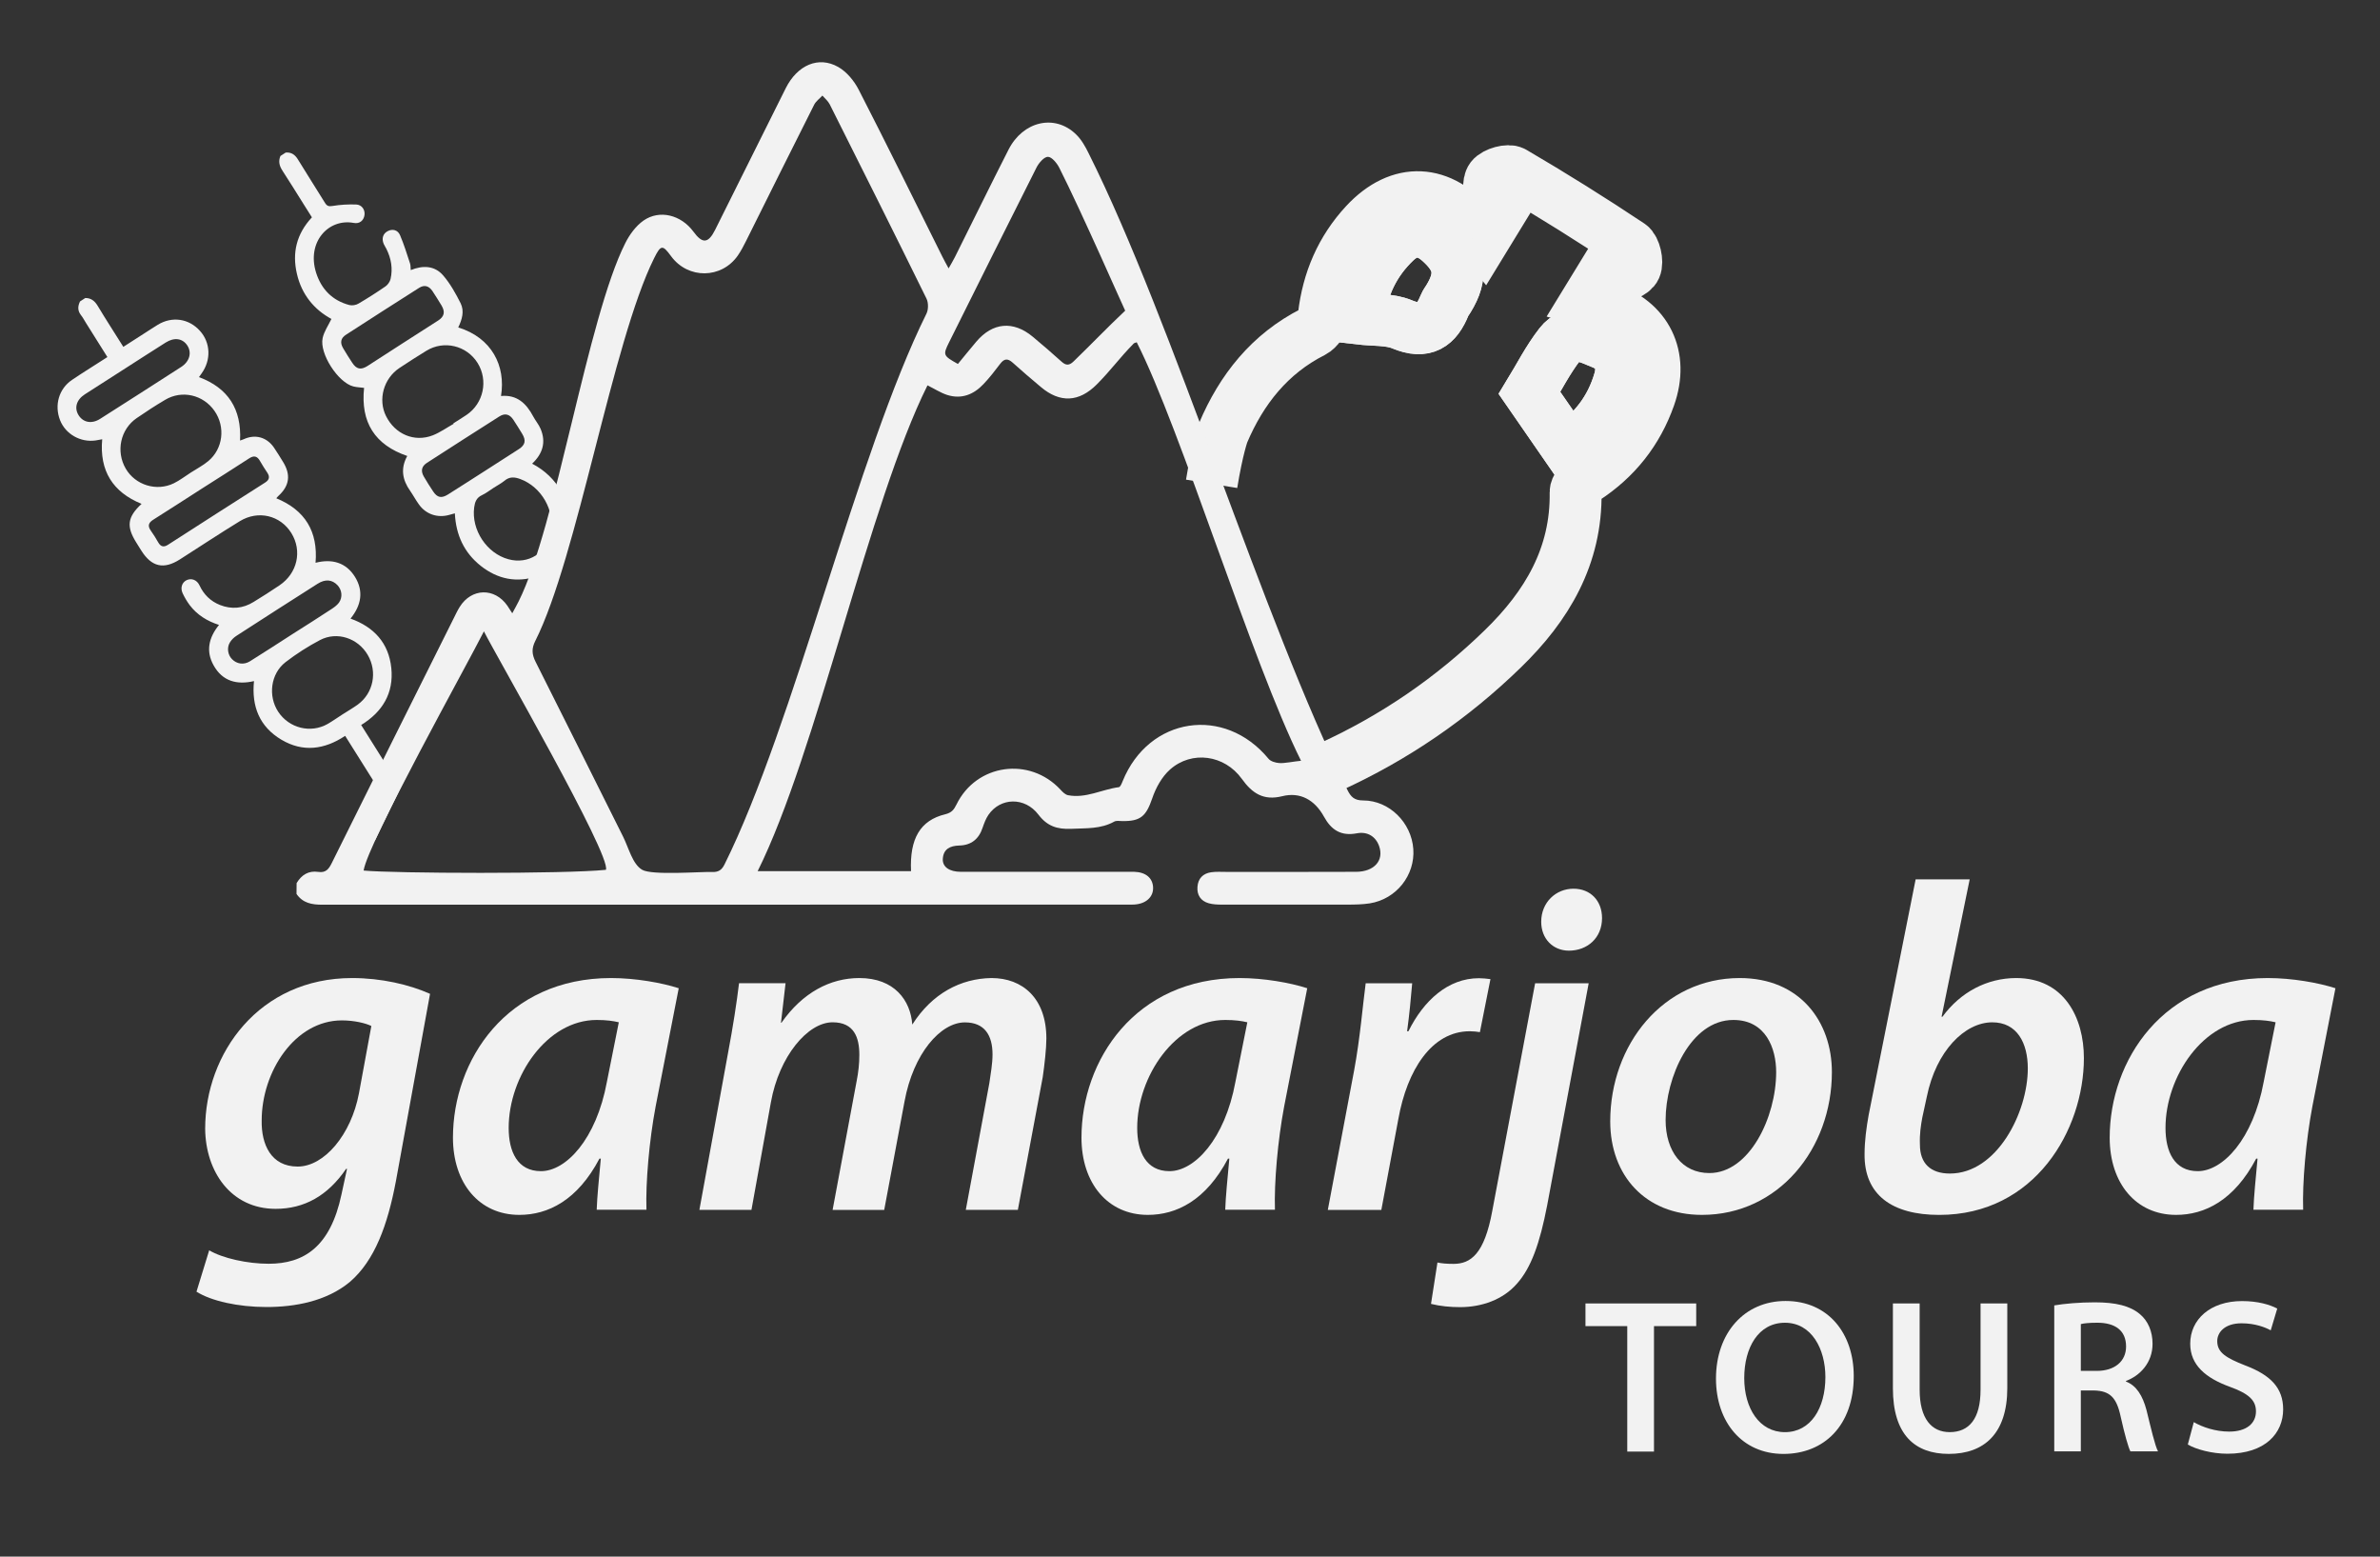 <svg width="104" height="68" viewBox="0 0 104 68" fill="none" xmlns="http://www.w3.org/2000/svg">
<rect x="0" y="0" width="104" height="68" fill="#333333" stroke="none"/>
<path d="M9.141 54.618C9.723 54.966 10.814 55.206 11.74 55.206C13.273 55.206 14.437 54.476 14.922 52.176L15.164 51.059H15.125C14.32 52.239 13.292 52.807 12.045 52.807C10.091 52.807 8.985 51.181 8.965 49.311C8.965 46.016 11.322 42.725 15.387 42.725C16.657 42.725 17.885 43.009 18.792 43.415L17.302 51.588C16.939 53.517 16.376 55.064 15.289 55.999C14.261 56.852 12.874 57.096 11.646 57.096C10.4 57.096 9.231 56.832 8.586 56.426L9.141 54.618ZM16.227 44.82C15.985 44.698 15.481 44.575 14.938 44.575C12.886 44.575 11.435 46.813 11.435 48.948C11.416 49.986 11.838 50.96 13.007 50.96C14.175 50.96 15.344 49.559 15.684 47.768L16.227 44.82Z" fill="#F2F2F2"/>
<path d="M26.074 52.85C26.094 52.262 26.176 51.469 26.254 50.613H26.195C25.23 52.444 23.94 53.071 22.693 53.071C20.942 53.071 19.793 51.69 19.793 49.697C19.793 46.324 22.13 42.725 26.7 42.725C27.767 42.725 28.916 42.93 29.659 43.17L28.65 48.332C28.369 49.816 28.209 51.667 28.248 52.846H26.074V52.85ZM27.04 44.658C26.797 44.599 26.497 44.556 26.074 44.556C23.901 44.556 22.228 47.014 22.228 49.271C22.228 50.309 22.611 51.161 23.639 51.161C24.726 51.161 26.055 49.78 26.52 47.259L27.04 44.658Z" fill="#F2F2F2"/>
<path d="M30.562 52.85L31.809 46.02C32.032 44.84 32.192 43.802 32.294 42.95H34.327L34.127 44.678H34.147C35.073 43.356 36.281 42.725 37.551 42.725C39.084 42.725 39.787 43.699 39.865 44.757C40.733 43.395 41.98 42.744 43.328 42.725C44.677 42.725 45.724 43.601 45.724 45.368C45.724 45.795 45.642 46.529 45.564 47.057L44.478 52.85H42.203L43.231 47.322C43.289 46.915 43.371 46.469 43.371 46.063C43.371 45.23 43.028 44.662 42.164 44.662C41.097 44.662 39.908 46.024 39.525 48.119L38.638 52.854H36.383L37.43 47.243C37.512 46.837 37.551 46.45 37.551 46.083C37.551 45.329 37.328 44.658 36.383 44.658C35.296 44.658 34.045 46.142 33.686 48.154L32.837 52.85H30.562Z" fill="#F2F2F2"/>
<path d="M53.539 52.85C53.559 52.262 53.641 51.469 53.719 50.613H53.66C52.695 52.444 51.405 53.071 50.158 53.071C48.407 53.071 47.258 51.69 47.258 49.697C47.258 46.324 49.595 42.725 54.165 42.725C55.232 42.725 56.381 42.93 57.123 43.17L56.115 48.332C55.834 49.816 55.673 51.667 55.712 52.846H53.539V52.85ZM54.505 44.658C54.262 44.599 53.961 44.556 53.539 44.556C51.366 44.556 49.693 47.014 49.693 49.271C49.693 50.309 50.076 51.161 51.104 51.161C52.191 51.161 53.52 49.78 53.985 47.259L54.505 44.658Z" fill="#F2F2F2"/>
<path d="M58.023 52.85L59.173 46.754C59.434 45.353 59.556 43.845 59.677 42.953H61.709C61.651 43.624 61.588 44.315 61.487 45.049H61.545C62.21 43.707 63.277 42.732 64.625 42.732C64.786 42.732 64.969 42.752 65.129 42.772L64.668 45.088C64.547 45.069 64.387 45.049 64.227 45.049C62.554 45.049 61.487 46.758 61.107 48.869L60.361 52.854H58.023V52.85Z" fill="#F2F2F2"/>
<path d="M69.422 42.95L67.609 52.646C67.288 54.311 66.905 55.392 66.28 56.083C65.678 56.773 64.748 57.101 63.802 57.101C63.379 57.101 62.938 57.061 62.531 56.959L62.813 55.151C62.992 55.191 63.215 55.211 63.516 55.211C64.263 55.211 64.865 54.784 65.209 52.894L67.081 42.954H69.422V42.95ZM67.347 40.267C67.347 39.414 67.992 38.822 68.758 38.822C69.504 38.822 70.005 39.351 70.005 40.105C70.005 40.977 69.36 41.529 68.555 41.529C67.851 41.525 67.347 41.001 67.347 40.267Z" fill="#F2F2F2"/>
<path d="M80.049 46.833C80.049 50.187 77.712 53.071 74.37 53.071C71.892 53.071 70.363 51.343 70.363 48.987C70.363 45.633 72.677 42.725 76.023 42.725C78.662 42.725 80.049 44.639 80.049 46.833ZM72.783 48.928C72.783 50.289 73.506 51.244 74.694 51.244C76.445 51.244 77.614 48.806 77.614 46.833C77.614 45.814 77.172 44.556 75.742 44.556C73.869 44.556 72.783 47.077 72.783 48.928Z" fill="#F2F2F2"/>
<path d="M86.07 38.416L84.842 44.414H84.881C85.667 43.337 86.836 42.725 88.102 42.725C90.197 42.725 91.061 44.454 91.061 46.221C91.061 49.351 88.927 53.072 84.737 53.072C82.685 53.072 81.453 52.2 81.477 50.408C81.477 49.84 81.559 49.248 81.657 48.7L83.709 38.412H86.07V38.416ZM83.998 48.826C83.936 49.173 83.877 49.536 83.896 50.006C83.896 50.819 84.358 51.265 85.206 51.265C87.258 51.265 88.61 48.601 88.61 46.671C88.61 45.574 88.149 44.659 87.059 44.659C85.851 44.659 84.6 45.918 84.197 47.91L83.998 48.826Z" fill="#F2F2F2"/>
<path d="M98.469 52.85C98.488 52.262 98.57 51.469 98.649 50.613H98.59C97.625 52.444 96.335 53.071 95.088 53.071C93.337 53.071 92.188 51.69 92.188 49.697C92.188 46.324 94.525 42.725 99.094 42.725C100.161 42.725 101.311 42.93 102.053 43.17L101.045 48.332C100.763 49.816 100.603 51.667 100.642 52.846H98.469V52.85ZM99.438 44.658C99.196 44.599 98.895 44.556 98.473 44.556C96.299 44.556 94.627 47.014 94.627 49.271C94.627 50.309 95.01 51.161 96.038 51.161C97.124 51.161 98.453 49.78 98.918 47.259L99.438 44.658Z" fill="#F2F2F2"/>
<path d="M71.107 57.93H69.281V56.94H74.12V57.93H72.275V63.411H71.107V57.93Z" fill="#F2F2F2"/>
<path d="M81.004 60.107C81.004 62.278 79.702 63.513 77.932 63.513C76.126 63.513 74.984 62.12 74.984 60.222C74.984 58.237 76.219 56.832 78.025 56.832C79.902 56.832 81.004 58.264 81.004 60.107ZM76.219 60.202C76.219 61.516 76.876 62.562 77.998 62.562C79.128 62.562 79.765 61.508 79.765 60.155C79.765 58.935 79.167 57.783 77.998 57.783C76.837 57.783 76.219 58.868 76.219 60.202Z" fill="#F2F2F2"/>
<path d="M83.884 56.938V60.71C83.884 61.977 84.407 62.561 85.197 62.561C86.045 62.561 86.545 61.977 86.545 60.71V56.938H87.714V60.631C87.714 62.628 86.698 63.512 85.158 63.512C83.676 63.512 82.715 62.675 82.715 60.643V56.938H83.884Z" fill="#F2F2F2"/>
<path d="M89.766 57.025C90.203 56.95 90.86 56.891 91.532 56.891C92.455 56.891 93.08 57.044 93.51 57.408C93.862 57.703 94.061 58.157 94.061 58.702C94.061 59.538 93.502 60.103 92.9 60.324V60.351C93.358 60.525 93.631 60.975 93.796 61.598C93.995 62.403 94.167 63.153 94.3 63.402H93.092C92.998 63.208 92.846 62.684 92.666 61.875C92.486 61.03 92.181 60.762 91.517 60.742H90.927V63.402H89.766V57.025ZM90.927 59.886H91.622C92.412 59.886 92.904 59.464 92.904 58.82C92.904 58.11 92.412 57.782 91.65 57.782C91.278 57.782 91.04 57.81 90.927 57.842V59.886Z" fill="#F2F2F2"/>
<path d="M95.863 62.124C96.243 62.345 96.813 62.538 97.411 62.538C98.162 62.538 98.58 62.183 98.58 61.654C98.58 61.165 98.256 60.877 97.439 60.581C96.383 60.198 95.707 59.63 95.707 58.699C95.707 57.641 96.583 56.836 97.97 56.836C98.666 56.836 99.178 56.99 99.51 57.163L99.225 58.114C98.998 57.988 98.549 57.807 97.951 57.807C97.208 57.807 96.888 58.209 96.888 58.584C96.888 59.081 97.259 59.314 98.115 59.65C99.229 60.072 99.768 60.636 99.768 61.567C99.768 62.605 98.99 63.505 97.333 63.505C96.657 63.505 95.953 63.312 95.602 63.102L95.863 62.124Z" fill="#F2F2F2"/>
<path d="M58.14 33.498C60.931 32.224 63.452 30.503 65.68 28.333C67.584 26.482 68.897 24.304 68.85 21.494C68.846 21.301 69.069 21.037 69.257 20.914C70.601 20.038 71.547 18.854 72.082 17.335C72.708 15.563 71.961 14.036 70.187 13.456C69.909 13.365 69.632 13.282 69.307 13.18C69.558 12.769 69.78 12.406 70.015 12.024C70.218 12.087 70.421 12.225 70.566 12.177C70.894 12.071 71.352 11.941 71.461 11.692C71.574 11.44 71.442 10.855 71.227 10.709C69.558 9.597 67.853 8.531 66.126 7.521C65.911 7.395 65.336 7.556 65.168 7.773C65 7.994 65.082 8.456 65.148 8.796C65.184 8.969 65.422 9.103 65.571 9.261C65.313 9.683 65.07 10.074 64.808 10.504C64.644 10.303 64.507 10.137 64.374 9.971C62.975 8.243 61.161 8.152 59.657 9.77C58.609 10.899 58.027 12.252 57.847 13.799C57.819 14.052 57.597 14.383 57.374 14.498C55.486 15.453 54.251 17.011 53.446 18.91C53.446 18.91 53.203 19.553 52.945 21.135" stroke="#F2F2F2" stroke-width="2.267" stroke-miterlimit="10"/>
<path d="M59.359 13.913C60.047 13.992 60.716 13.937 61.267 14.165C62.26 14.58 62.772 14.213 63.127 13.329C63.166 13.23 63.241 13.143 63.295 13.049C63.921 12.027 63.807 11.328 62.877 10.519C62.256 9.979 61.587 9.975 60.985 10.543C60.043 11.443 59.508 12.544 59.359 13.913ZM68.518 19.599C69.643 18.869 70.402 17.879 70.769 16.596C70.98 15.854 70.703 15.267 70.015 14.994C69.421 14.757 68.701 14.343 68.166 15.034C67.638 15.712 67.243 16.494 66.833 17.165C67.415 18.005 67.935 18.759 68.518 19.599Z" stroke="#F2F2F2" stroke-width="2.267" stroke-miterlimit="10"/>
<path d="M59.359 13.914C59.508 12.545 60.043 11.44 60.985 10.548C61.587 9.976 62.256 9.984 62.877 10.525C63.807 11.334 63.921 12.032 63.295 13.054C63.237 13.149 63.166 13.236 63.127 13.334C62.772 14.218 62.26 14.585 61.267 14.171C60.716 13.938 60.051 13.997 59.359 13.914Z" stroke="#F2F2F2" stroke-width="2.267" stroke-miterlimit="10"/>
<path d="M68.521 19.601C67.942 18.76 67.418 18.011 66.836 17.166C67.246 16.495 67.641 15.71 68.169 15.035C68.704 14.348 69.424 14.759 70.018 14.996C70.702 15.268 70.983 15.86 70.772 16.598C70.401 17.88 69.642 18.871 68.521 19.601Z" stroke="#F2F2F2" stroke-width="2.267" stroke-miterlimit="10"/>
<path d="M12.961 38.578C13.176 38.218 13.481 38.025 13.907 38.088C14.243 38.139 14.372 37.958 14.505 37.686C16.268 34.126 18.046 30.575 19.821 27.019C19.907 26.85 19.985 26.676 20.087 26.514C20.602 25.686 21.615 25.662 22.17 26.459C22.233 26.55 22.287 26.644 22.385 26.79C22.494 26.589 22.584 26.431 22.666 26.265C24.312 22.967 25.664 13.902 27.326 10.615C27.513 10.244 27.787 9.869 28.119 9.636C28.826 9.143 29.765 9.392 30.3 10.118C30.695 10.659 30.949 10.639 31.25 10.039C32.282 7.979 33.302 5.915 34.334 3.855C34.842 2.841 35.769 2.435 36.632 2.928C37.004 3.141 37.328 3.536 37.527 3.926C38.767 6.341 39.967 8.78 41.178 11.211C41.252 11.365 41.338 11.511 41.452 11.724C41.561 11.527 41.651 11.385 41.725 11.235C42.507 9.672 43.273 8.101 44.067 6.543C44.7 5.292 46.092 4.968 47.018 5.868C47.252 6.093 47.424 6.397 47.569 6.693C51.247 14.036 55.207 27.145 58.873 34.497C59.029 34.813 59.178 34.967 59.573 34.967C60.714 34.971 61.676 35.938 61.758 37.086C61.84 38.23 61.019 39.276 59.858 39.462C59.53 39.513 59.194 39.517 58.861 39.517C57.036 39.521 55.207 39.521 53.381 39.517C53.194 39.517 52.998 39.509 52.818 39.458C52.467 39.359 52.299 39.098 52.326 38.739C52.353 38.376 52.568 38.155 52.924 38.104C53.143 38.072 53.37 38.088 53.588 38.088C55.48 38.088 57.368 38.092 59.26 38.084C60.053 38.08 60.483 37.587 60.265 36.964C60.12 36.549 59.764 36.312 59.287 36.403C58.599 36.533 58.173 36.257 57.853 35.673C57.443 34.931 56.805 34.588 56.031 34.781C55.211 34.986 54.718 34.655 54.265 34.024C53.51 32.974 52.076 32.773 51.126 33.617C50.77 33.933 50.504 34.418 50.348 34.88C50.082 35.653 49.844 35.886 49.019 35.867C48.91 35.863 48.781 35.843 48.691 35.89C48.097 36.222 47.459 36.174 46.811 36.206C46.185 36.233 45.755 36.084 45.376 35.586C44.786 34.809 43.719 34.829 43.191 35.598C43.078 35.764 43.004 35.965 42.937 36.158C42.773 36.656 42.437 36.924 41.917 36.936C41.514 36.948 41.225 37.086 41.198 37.52C41.178 37.871 41.487 38.084 41.987 38.084C44.372 38.088 46.752 38.084 49.136 38.084C49.281 38.084 49.422 38.08 49.566 38.084C50.067 38.1 50.368 38.353 50.387 38.763C50.407 39.177 50.082 39.481 49.574 39.513C49.48 39.521 49.383 39.517 49.289 39.517C37.551 39.517 25.813 39.517 14.075 39.521C13.621 39.521 13.231 39.45 12.957 39.051C12.961 38.897 12.961 38.739 12.961 38.578ZM31.113 38.092C31.387 38.104 31.535 38.013 31.66 37.761C34.697 31.66 37.457 19.802 40.486 13.697C40.572 13.52 40.572 13.223 40.486 13.046C39.091 10.209 37.676 7.383 36.257 4.558C36.183 4.412 36.046 4.301 35.937 4.175C35.815 4.309 35.655 4.42 35.577 4.574C34.576 6.558 33.587 8.551 32.595 10.54C32.489 10.753 32.376 10.966 32.243 11.16C31.531 12.186 30.066 12.201 29.327 11.195C28.952 10.682 28.877 10.69 28.584 11.278C26.763 14.932 25.23 24.348 23.393 27.994C23.221 28.333 23.241 28.586 23.405 28.913C24.687 31.451 25.95 34 27.224 36.541C27.478 37.05 27.638 37.745 28.056 37.993C28.475 38.25 30.652 38.072 31.113 38.092ZM40.529 16.834C37.969 21.968 35.69 32.875 33.107 38.057C35.413 38.057 37.609 38.057 39.81 38.057C39.744 36.636 40.213 35.835 41.303 35.571C41.577 35.504 41.682 35.377 41.796 35.144C42.663 33.365 44.993 33.041 46.342 34.497C46.431 34.596 46.549 34.714 46.67 34.738C47.448 34.888 48.148 34.485 48.89 34.387C48.957 34.379 49.019 34.221 49.058 34.122C50.2 31.313 53.506 30.811 55.433 33.148C55.527 33.262 55.738 33.321 55.898 33.333C56.125 33.353 56.559 33.258 56.852 33.234C54.714 28.949 51.595 18.728 49.672 14.952C49.594 14.983 49.559 14.983 49.539 15.007C48.894 15.666 48.577 16.136 47.929 16.791C47.151 17.572 46.318 17.612 45.482 16.905C45.067 16.558 44.657 16.207 44.254 15.844C44.039 15.65 43.883 15.658 43.707 15.891C43.477 16.195 43.242 16.499 42.98 16.775C42.546 17.237 42.015 17.45 41.389 17.253C41.1 17.158 40.834 16.984 40.529 16.834ZM49.168 13.571C49.136 13.531 47.245 9.214 46.287 7.328C46.185 7.127 45.962 6.854 45.794 6.851C45.626 6.847 45.396 7.115 45.294 7.316C44.012 9.854 42.746 12.403 41.475 14.948C41.198 15.508 41.206 15.536 41.858 15.899C42.12 15.579 42.39 15.248 42.663 14.924C43.375 14.084 44.274 14.001 45.126 14.707C45.556 15.062 45.974 15.429 46.389 15.8C46.576 15.97 46.721 15.974 46.912 15.789C47.725 15.003 48.347 14.344 49.168 13.571ZM21.146 27.58C20.481 28.913 16.072 36.818 15.889 38.029C17.182 38.155 24.695 38.183 26.477 37.997C26.724 37.378 21.658 28.606 21.146 27.58Z" fill="#F2F2F2"/>
<path d="M16.368 36.75C15.688 36.047 15.677 35.199 16.345 34.153C16.29 34.066 16.232 33.972 16.173 33.881C15.817 33.313 15.458 32.744 15.082 32.145C14.18 32.744 13.238 32.875 12.291 32.31C11.346 31.746 10.986 30.866 11.099 29.753C10.353 29.927 9.72 29.761 9.333 29.063C8.989 28.447 9.118 27.855 9.571 27.299C9.051 27.133 8.613 26.861 8.289 26.434C8.168 26.273 8.066 26.095 7.98 25.914C7.871 25.677 7.953 25.444 8.152 25.345C8.367 25.243 8.606 25.33 8.719 25.574C8.907 25.977 9.204 26.265 9.61 26.427C10.118 26.628 10.615 26.584 11.08 26.296C11.463 26.06 11.842 25.823 12.213 25.57C12.995 25.041 13.214 24.071 12.733 23.289C12.252 22.512 11.283 22.275 10.478 22.768C9.595 23.309 8.731 23.881 7.859 24.438C7.152 24.888 6.624 24.765 6.174 24.051C6.1 23.933 6.026 23.818 5.955 23.7C5.514 22.997 5.565 22.587 6.186 22.011C4.927 21.498 4.341 20.567 4.466 19.189C4.369 19.205 4.271 19.225 4.177 19.241C3.516 19.335 2.864 18.964 2.625 18.357C2.367 17.698 2.574 16.983 3.145 16.597C3.563 16.313 3.993 16.048 4.415 15.776C4.497 15.725 4.58 15.669 4.693 15.598C4.372 15.085 4.064 14.596 3.759 14.111C3.684 13.992 3.622 13.87 3.536 13.763C3.387 13.57 3.395 13.377 3.497 13.168C3.575 13.116 3.649 13.069 3.727 13.018C3.982 13.018 4.142 13.148 4.271 13.365C4.626 13.957 5.002 14.533 5.389 15.152C5.686 14.963 5.967 14.781 6.249 14.6C6.464 14.462 6.679 14.32 6.897 14.186C7.519 13.807 8.254 13.913 8.738 14.454C9.204 14.971 9.231 15.729 8.809 16.313C8.77 16.364 8.735 16.415 8.695 16.474C9.966 16.948 10.56 17.867 10.49 19.245C10.552 19.225 10.599 19.209 10.646 19.189C11.146 18.956 11.654 19.091 11.971 19.552C12.112 19.758 12.241 19.971 12.37 20.18C12.714 20.74 12.651 21.218 12.17 21.66C12.139 21.687 12.112 21.723 12.073 21.766C13.331 22.283 13.902 23.218 13.789 24.584C14.508 24.402 15.121 24.568 15.516 25.207C15.895 25.827 15.79 26.442 15.317 27.023C16.341 27.389 16.986 28.088 17.099 29.181C17.213 30.282 16.712 31.099 15.782 31.671C16.212 32.358 16.634 33.025 17.052 33.691C17.349 33.652 17.619 33.644 17.865 33.672M8.336 20.645C8.336 20.645 8.336 20.642 8.336 20.645C8.59 20.48 8.86 20.342 9.094 20.148C9.747 19.612 9.86 18.653 9.376 17.954C8.883 17.244 7.953 17.027 7.218 17.465C6.792 17.717 6.378 17.986 5.971 18.266C5.26 18.755 5.056 19.718 5.494 20.472C5.912 21.19 6.839 21.482 7.597 21.111C7.855 20.985 8.09 20.803 8.336 20.645ZM14.965 31.209C15.188 31.067 15.418 30.933 15.633 30.779C16.317 30.282 16.501 29.351 16.071 28.613C15.645 27.879 14.731 27.567 13.98 27.962C13.456 28.238 12.952 28.561 12.479 28.924C11.822 29.43 11.705 30.408 12.159 31.095C12.632 31.809 13.57 32.046 14.312 31.628C14.539 31.497 14.75 31.347 14.965 31.209ZM8.821 21.344C8.113 21.798 7.406 22.256 6.694 22.705C6.487 22.836 6.444 22.974 6.589 23.179C6.706 23.341 6.811 23.514 6.913 23.692C7.023 23.885 7.155 23.917 7.339 23.799C8.754 22.887 10.173 21.979 11.592 21.076C11.764 20.965 11.799 20.835 11.686 20.657C11.576 20.488 11.463 20.322 11.365 20.144C11.24 19.919 11.095 19.884 10.877 20.03C10.196 20.472 9.509 20.906 8.821 21.344ZM5.482 16.088C4.888 16.466 4.294 16.845 3.704 17.228C3.337 17.465 3.235 17.828 3.438 18.144C3.638 18.459 4.013 18.53 4.376 18.297C5.557 17.548 6.737 16.79 7.914 16.032C8.289 15.792 8.391 15.401 8.183 15.089C7.976 14.778 7.617 14.726 7.241 14.963C6.651 15.334 6.069 15.713 5.482 16.088ZM12.772 27.705C12.772 27.705 12.776 27.705 12.772 27.705C13.351 27.338 13.933 26.971 14.508 26.592C14.621 26.517 14.735 26.43 14.813 26.324C14.981 26.087 14.942 25.768 14.746 25.562C14.512 25.318 14.215 25.286 13.875 25.503C12.694 26.253 11.514 27.011 10.337 27.772C10.224 27.843 10.118 27.946 10.048 28.06C9.903 28.293 9.954 28.613 10.142 28.798C10.349 29.007 10.65 29.055 10.92 28.889C11.545 28.498 12.159 28.1 12.772 27.705Z" fill="#F2F2F2"/>
<path d="M23.523 25.227C23.515 25.211 23.495 25.203 23.464 25.176C22.573 25.468 21.744 25.302 21.006 24.718C20.282 24.142 19.923 23.372 19.876 22.425C19.782 22.453 19.7 22.477 19.618 22.496C19.114 22.634 18.613 22.465 18.308 22.039C18.168 21.845 18.054 21.632 17.918 21.435C17.581 20.957 17.495 20.464 17.796 19.919C16.381 19.434 15.752 18.451 15.909 16.944C15.76 16.924 15.596 16.92 15.44 16.881C14.771 16.711 13.95 15.444 14.099 14.766C14.161 14.482 14.341 14.225 14.482 13.933C13.731 13.527 13.18 12.868 12.973 11.956C12.762 11.045 12.954 10.22 13.63 9.494C13.52 9.316 13.403 9.131 13.286 8.949C12.973 8.452 12.664 7.947 12.344 7.458C12.207 7.248 12.156 7.047 12.254 6.814C12.332 6.763 12.406 6.716 12.485 6.664C12.731 6.645 12.891 6.755 13.02 6.968C13.407 7.604 13.813 8.231 14.204 8.866C14.29 9.004 14.368 9.024 14.533 8.997C14.869 8.941 15.221 8.922 15.561 8.933C15.811 8.941 15.959 9.166 15.928 9.391C15.897 9.628 15.717 9.79 15.455 9.738C14.357 9.533 13.391 10.571 13.813 11.913C14.044 12.639 14.525 13.128 15.264 13.325C15.385 13.357 15.557 13.329 15.666 13.262C16.069 13.026 16.464 12.773 16.847 12.509C16.948 12.438 17.038 12.307 17.066 12.189C17.171 11.731 17.093 11.293 16.886 10.875C16.851 10.8 16.8 10.733 16.768 10.658C16.667 10.417 16.733 10.204 16.948 10.094C17.148 9.991 17.378 10.038 17.48 10.271C17.652 10.674 17.781 11.092 17.918 11.51C17.945 11.593 17.937 11.692 17.949 11.798C18.477 11.585 18.992 11.597 19.368 12.035C19.673 12.39 19.911 12.816 20.126 13.243C20.302 13.594 20.189 13.961 20.024 14.304C21.49 14.754 22.108 15.985 21.893 17.299C22.589 17.232 22.999 17.623 23.3 18.191C23.398 18.377 23.542 18.542 23.624 18.736C23.867 19.316 23.718 19.817 23.253 20.255C23.812 20.547 24.238 20.957 24.543 21.498C25.114 22.508 25.032 23.7 24.289 24.592M19.821 18.515C19.817 18.507 19.813 18.503 19.809 18.495C20.001 18.373 20.196 18.254 20.388 18.124C21.134 17.619 21.342 16.613 20.869 15.855C20.392 15.093 19.399 14.853 18.633 15.322C18.234 15.567 17.839 15.819 17.453 16.076C16.761 16.538 16.511 17.453 16.866 18.171C17.261 18.968 18.105 19.331 18.914 19.016C19.231 18.89 19.52 18.684 19.821 18.515ZM21.561 21.316C21.392 21.427 21.228 21.553 21.049 21.636C20.818 21.747 20.752 21.932 20.72 22.165C20.591 23.147 21.267 24.173 22.217 24.43C23.085 24.667 23.894 24.158 24.07 23.266C24.258 22.307 23.66 21.265 22.733 20.926C22.487 20.835 22.264 20.815 22.045 21.001C21.897 21.123 21.721 21.21 21.561 21.316ZM17.578 15.007C18.101 14.671 18.625 14.34 19.149 14C19.419 13.827 19.458 13.621 19.294 13.345C19.165 13.132 19.035 12.923 18.899 12.718C18.742 12.485 18.543 12.43 18.312 12.576C17.245 13.254 16.182 13.933 15.123 14.62C14.888 14.77 14.849 14.963 14.994 15.212C15.119 15.425 15.252 15.634 15.389 15.843C15.576 16.131 15.768 16.171 16.057 15.989C16.561 15.662 17.069 15.334 17.578 15.007ZM21.123 20.614C21.639 20.282 22.155 19.955 22.671 19.62C22.956 19.434 22.995 19.241 22.815 18.945C22.69 18.74 22.565 18.538 22.432 18.337C22.272 18.092 22.065 18.037 21.822 18.191C20.763 18.862 19.708 19.541 18.656 20.219C18.422 20.369 18.379 20.571 18.516 20.811C18.645 21.032 18.781 21.249 18.926 21.466C19.11 21.743 19.29 21.778 19.575 21.601C20.091 21.277 20.607 20.942 21.123 20.614Z" fill="#F2F2F2"/>
</svg>
